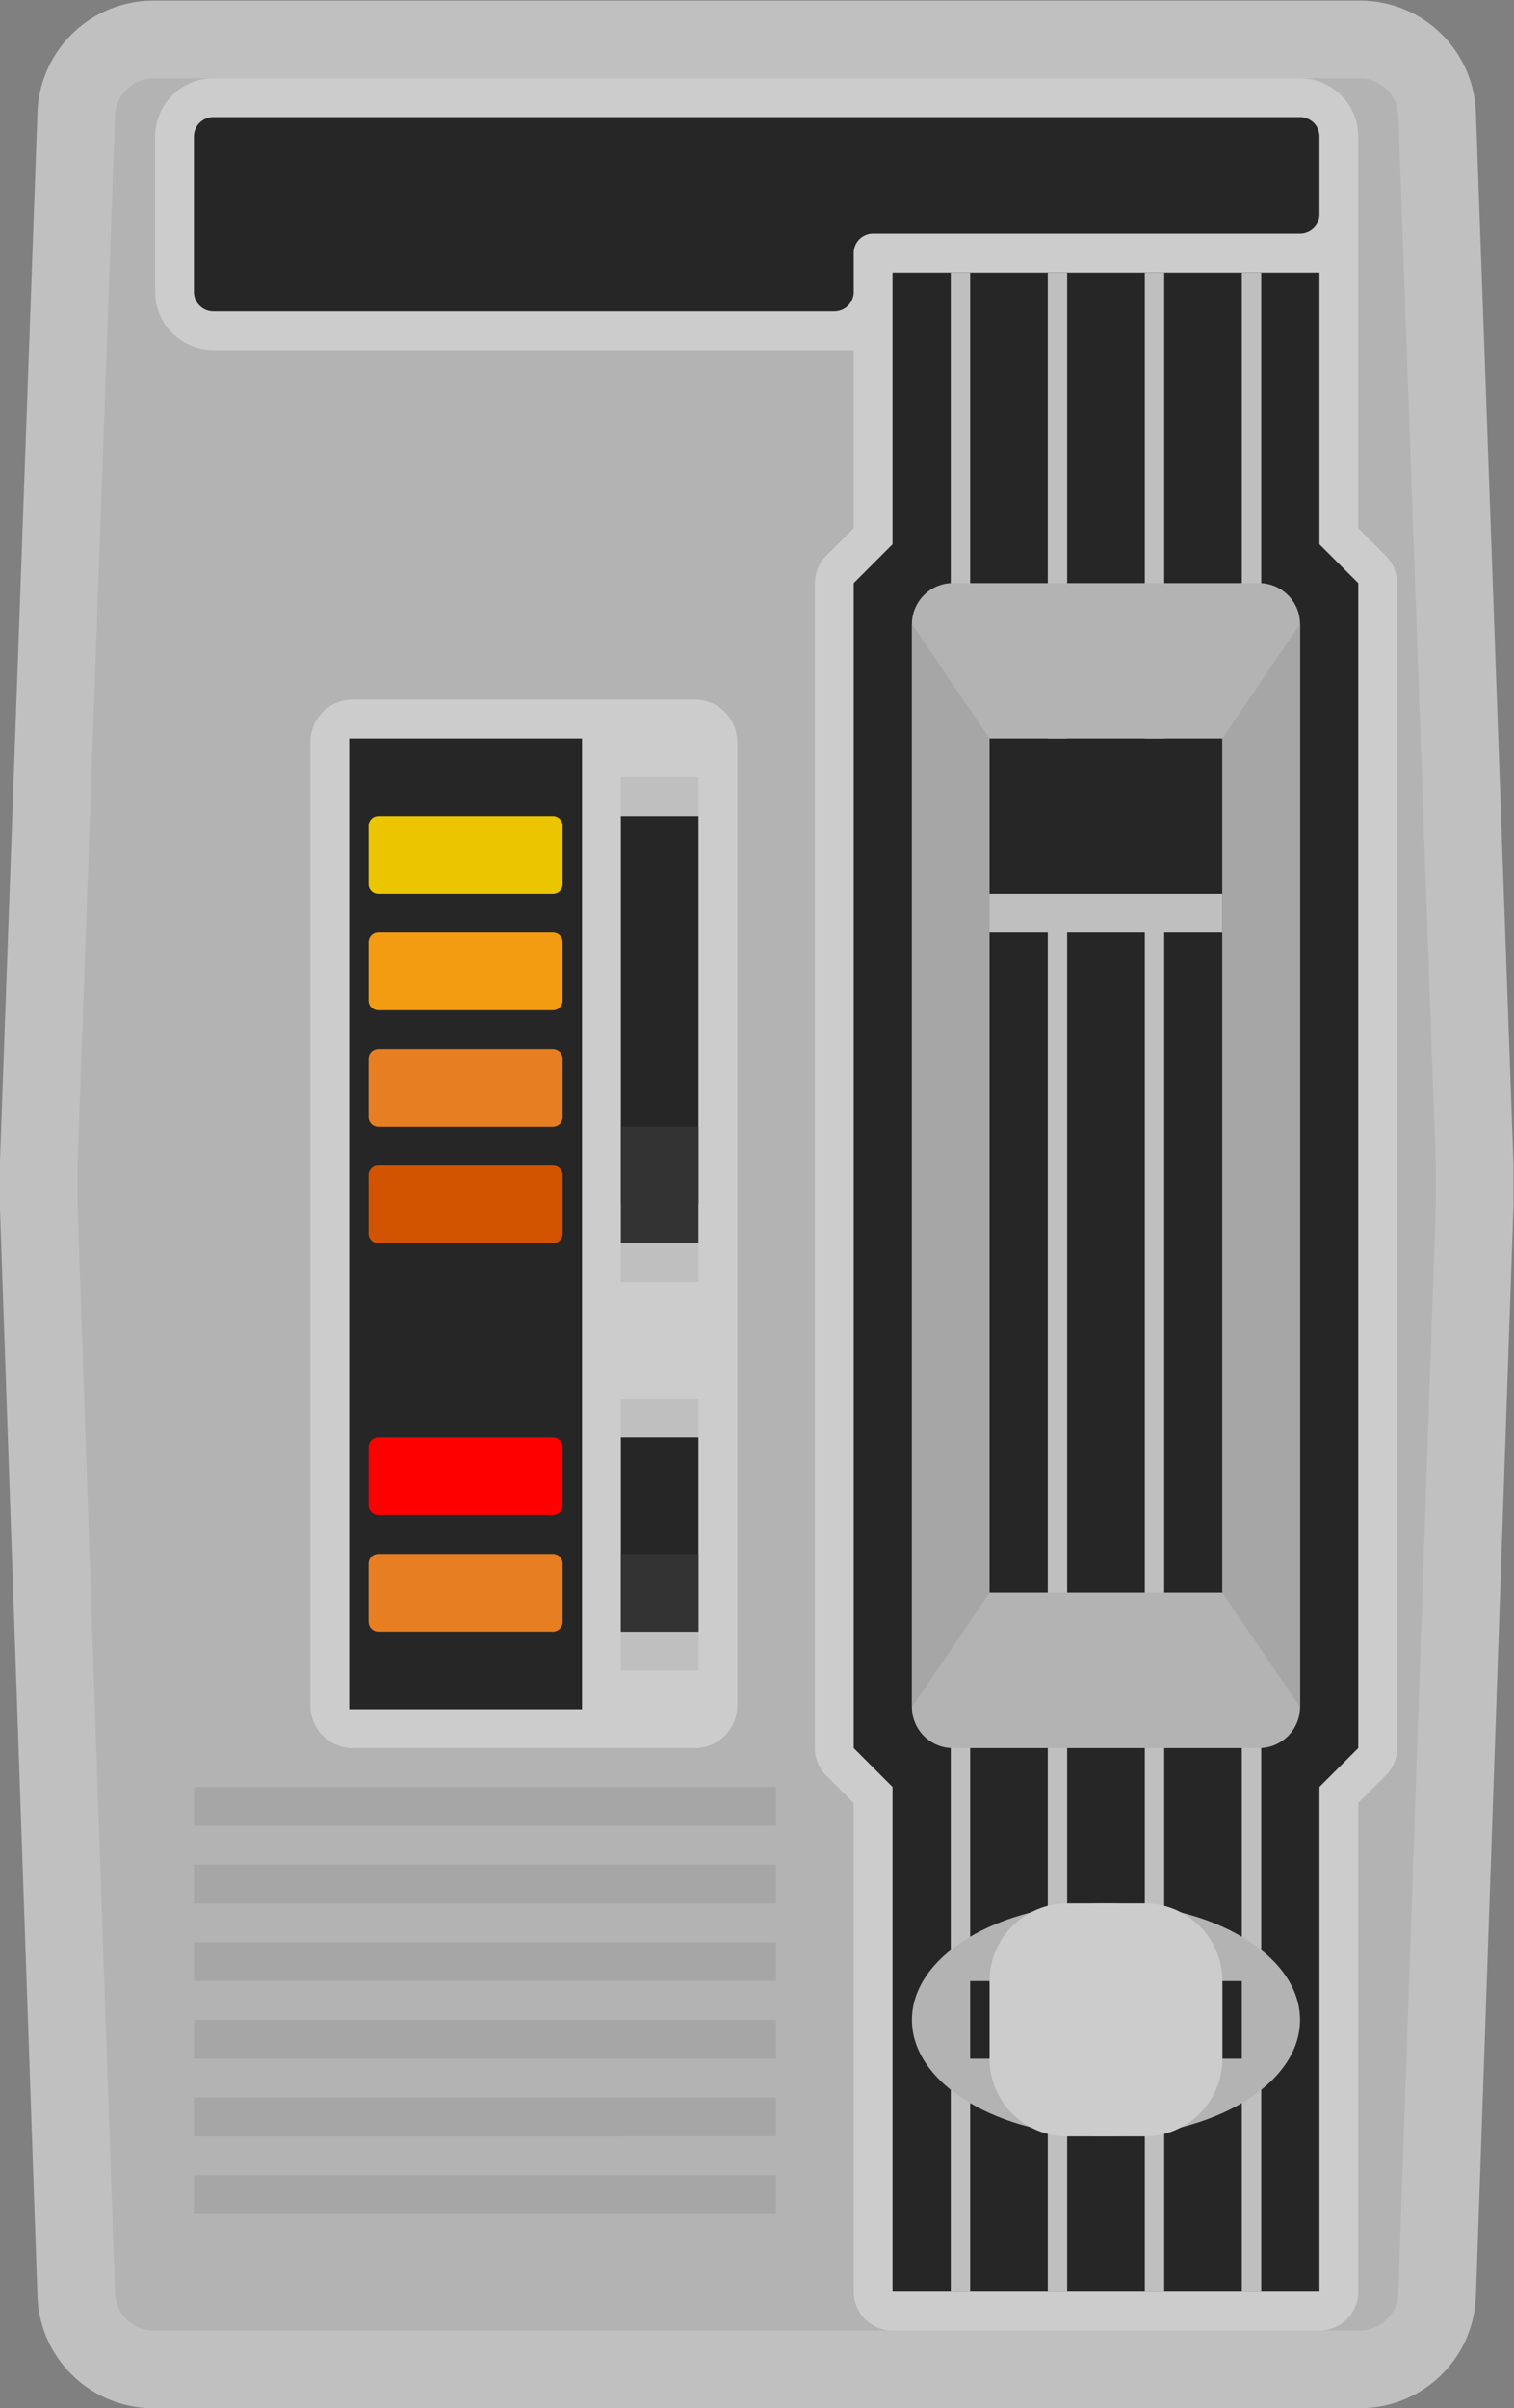<svg xmlns="http://www.w3.org/2000/svg" xml:space="preserve" width="208" height="330.667"><rect width="100%" height="100%" fill="#808080" stroke="none"/><defs><clipPath id="a" clipPathUnits="userSpaceOnUse"><path d="M0 256h256V0H0Z"/></clipPath><clipPath id="b" clipPathUnits="userSpaceOnUse"><path d="M52 252h156V4H52Z"/></clipPath></defs><g clip-path="url(#a)" transform="matrix(1.333 0 0 -1.333 -69.333 336)"><g clip-path="url(#b)" style="opacity:.5"><path d="M0 0h-124.271a11.954 11.954 0 0 1-11.993-11.586l-3.867-108.128-.005-.143v-4.281l.005-.138 3.867-112.137A11.955 11.955 0 0 1-124.271-248H0c6.501 0 11.769 5.09 11.993 11.586l3.866 112.138.005.138v4.281l-.005.143-3.867 108.138A11.95 11.95 0 0 1 0 0" style="fill:#fff;fill-opacity:1;fill-rule:nonzero;stroke:none" transform="translate(192.136 252)"/></g><path d="M0 0h-124.271a4 4 0 0 0-3.998 3.862L-132.136 116v4l3.867 108.138a4 4 0 0 0 3.998 3.862H0a4 4 0 0 0 3.997-3.862L7.864 120v-4L3.997 3.862A4 4 0 0 0 0 0" style="fill:#b3b3b3;fill-opacity:1;fill-rule:nonzero;stroke:none" transform="translate(192.136 12)"/><path d="m0 0-2.828 2.828v40.343c0 3.309-2.692 6-6 6h-112c-3.309 0-6-2.691-6-6v-16c0-3.308 2.691-6 6-6h66V2.828L-57.656 0a4 4 0 0 1-1.172-2.829v-120c0-1.06.422-2.078 1.172-2.828l2.828-2.829v-50.343a4 4 0 0 1 4-4h44a4 4 0 0 1 4 4v50.343L0-125.657a4 4 0 0 1 1.172 2.828v120A4 4 0 0 1 0 0" style="fill:#ccc;fill-opacity:1;fill-rule:nonzero;stroke:none" transform="translate(194.828 194.829)"/><path d="M0 0a2 2 0 0 1-2 2h-112a2 2 0 0 1-2-2v-16a2 2 0 0 1 2-2h64a2 2 0 0 1 2 2v4a2 2 0 0 0 2 2h44a2 2 0 0 1 2 2z" style="fill:#262626;fill-opacity:1;fill-rule:nonzero;stroke:none" transform="translate(188 238)"/><path d="m0 0-4 4v28h-44V4l-4-4v-120l4-4v-52h44v52l4 4z" style="fill:#262626;fill-opacity:1;fill-rule:nonzero;stroke:none" transform="translate(192 192)"/><path d="M0 0h-35.28a4.373 4.373 0 0 0-4.36 4.359v99.281a4.373 4.373 0 0 0 4.36 4.36H0a4.373 4.373 0 0 0 4.36-4.36V4.359A4.373 4.373 0 0 0 0 0" style="fill:#ccc;fill-opacity:1;fill-rule:nonzero;stroke:none" transform="translate(123.64 72)"/><path d="M112 76H88v100h24z" style="fill:#262626;fill-opacity:1;fill-rule:nonzero;stroke:none"/><path d="M124 120h-8v52h8z" style="fill:#bfbfbf;fill-opacity:1;fill-rule:nonzero;stroke:none"/><path d="M124 128h-8v40h8z" style="fill:#262626;fill-opacity:1;fill-rule:nonzero;stroke:none"/><path d="M124 124h-8v12h8z" style="fill:#333;fill-opacity:1;fill-rule:nonzero;stroke:none"/><path d="M124 80h-8v28h8z" style="fill:#bfbfbf;fill-opacity:1;fill-rule:nonzero;stroke:none"/><path d="M124 84h-8v20h8z" style="fill:#262626;fill-opacity:1;fill-rule:nonzero;stroke:none"/><path d="M124 84h-8v8h8z" style="fill:#333;fill-opacity:1;fill-rule:nonzero;stroke:none"/><path d="M132 64H72v4h60zm0-8H72v4h60zm0-8H72v4h60zm0-8H72v4h60zm0-8H72v4h60zm0-8H72v4h60z" style="fill:#a6a6a6;fill-opacity:1;fill-rule:nonzero;stroke:none"/><path d="M162 224h-2v-48h2zM150 16h2v208h-2zm30 0h2v208h-2zm-8 208h-2v-48h2zM160 16h2v140h-2zm10 0h2v140h-2zm8 140h-24v4h24z" style="fill:#bfbfbf;fill-opacity:1;fill-rule:nonzero;stroke:none"/><path d="M178 88h-24v88h24zm3.783 104h-31.566a4.23 4.23 0 0 1-4.217-4.216V76.217A4.23 4.23 0 0 1 150.217 72h31.566A4.23 4.23 0 0 1 186 76.217v111.567a4.23 4.23 0 0 1-4.217 4.216" style="fill:#b3b3b3;fill-opacity:1;fill-rule:nonzero;stroke:none"/><path d="m0 0 8 11.784V-99.783L0-88Z" style="fill:#a6a6a6;fill-opacity:1;fill-rule:nonzero;stroke:none" transform="translate(178 176)"/><path d="m0 0-8 11.784V-99.783L0-88Z" style="fill:#a6a6a6;fill-opacity:1;fill-rule:nonzero;stroke:none" transform="translate(154 176)"/><path d="M0 0c0-6.627-8.954-12-20-12S-40-6.627-40 0s8.954 12 20 12S0 6.627 0 0" style="fill:#b3b3b3;fill-opacity:1;fill-rule:nonzero;stroke:none" transform="translate(186 44)"/><path d="M180 40h-28v8h28z" style="fill:#262626;fill-opacity:1;fill-rule:nonzero;stroke:none"/><path d="M0 0h-8a8 8 0 0 0-8 8v8a8 8 0 0 0 8 8h8a8 8 0 0 0 8-8V8a8 8 0 0 0-8-8" style="fill:#ccc;fill-opacity:1;fill-rule:nonzero;stroke:none" transform="translate(170 32)"/><path d="M0 0h-18a1 1 0 0 0-1 1v6a1 1 0 0 0 1 1H0a1 1 0 0 0 1-1V1a1 1 0 0 0-1-1" style="fill:#e77f22;fill-opacity:1;fill-rule:nonzero;stroke:none" transform="translate(109 84)"/><path d="M0 0h-18a1 1 0 0 0-1 1v6a1 1 0 0 0 1 1H0a1 1 0 0 0 1-1V1a1 1 0 0 0-1-1" style="fill:#d35400;fill-opacity:1;fill-rule:nonzero;stroke:none" transform="translate(109 124)"/><path d="M0 0h-18a1 1 0 0 0-1 1v6a1 1 0 0 0 1 1H0a1 1 0 0 0 1-1V1a1 1 0 0 0-1-1" style="fill:#e77f22;fill-opacity:1;fill-rule:nonzero;stroke:none" transform="translate(109 136)"/><path d="M0 0h-18a1 1 0 0 0-1 1v6a1 1 0 0 0 1 1H0a1 1 0 0 0 1-1V1a1 1 0 0 0-1-1" style="fill:#f39b11;fill-opacity:1;fill-rule:nonzero;stroke:none" transform="translate(109 148)"/><path d="M0 0h-18a1 1 0 0 0-1 1v6a1 1 0 0 0 1 1H0a1 1 0 0 0 1-1V1a1 1 0 0 0-1-1" style="fill:#eac500;fill-opacity:1;fill-rule:nonzero;stroke:none" transform="translate(109 160)"/><path d="M0 0h-18a1 1 0 0 0-1 1v6a1 1 0 0 0 1 1H0a1 1 0 0 0 1-1V1a1 1 0 0 0-1-1" style="fill:red;fill-opacity:1;fill-rule:nonzero;stroke:none" transform="translate(109 96)"/></g></svg>